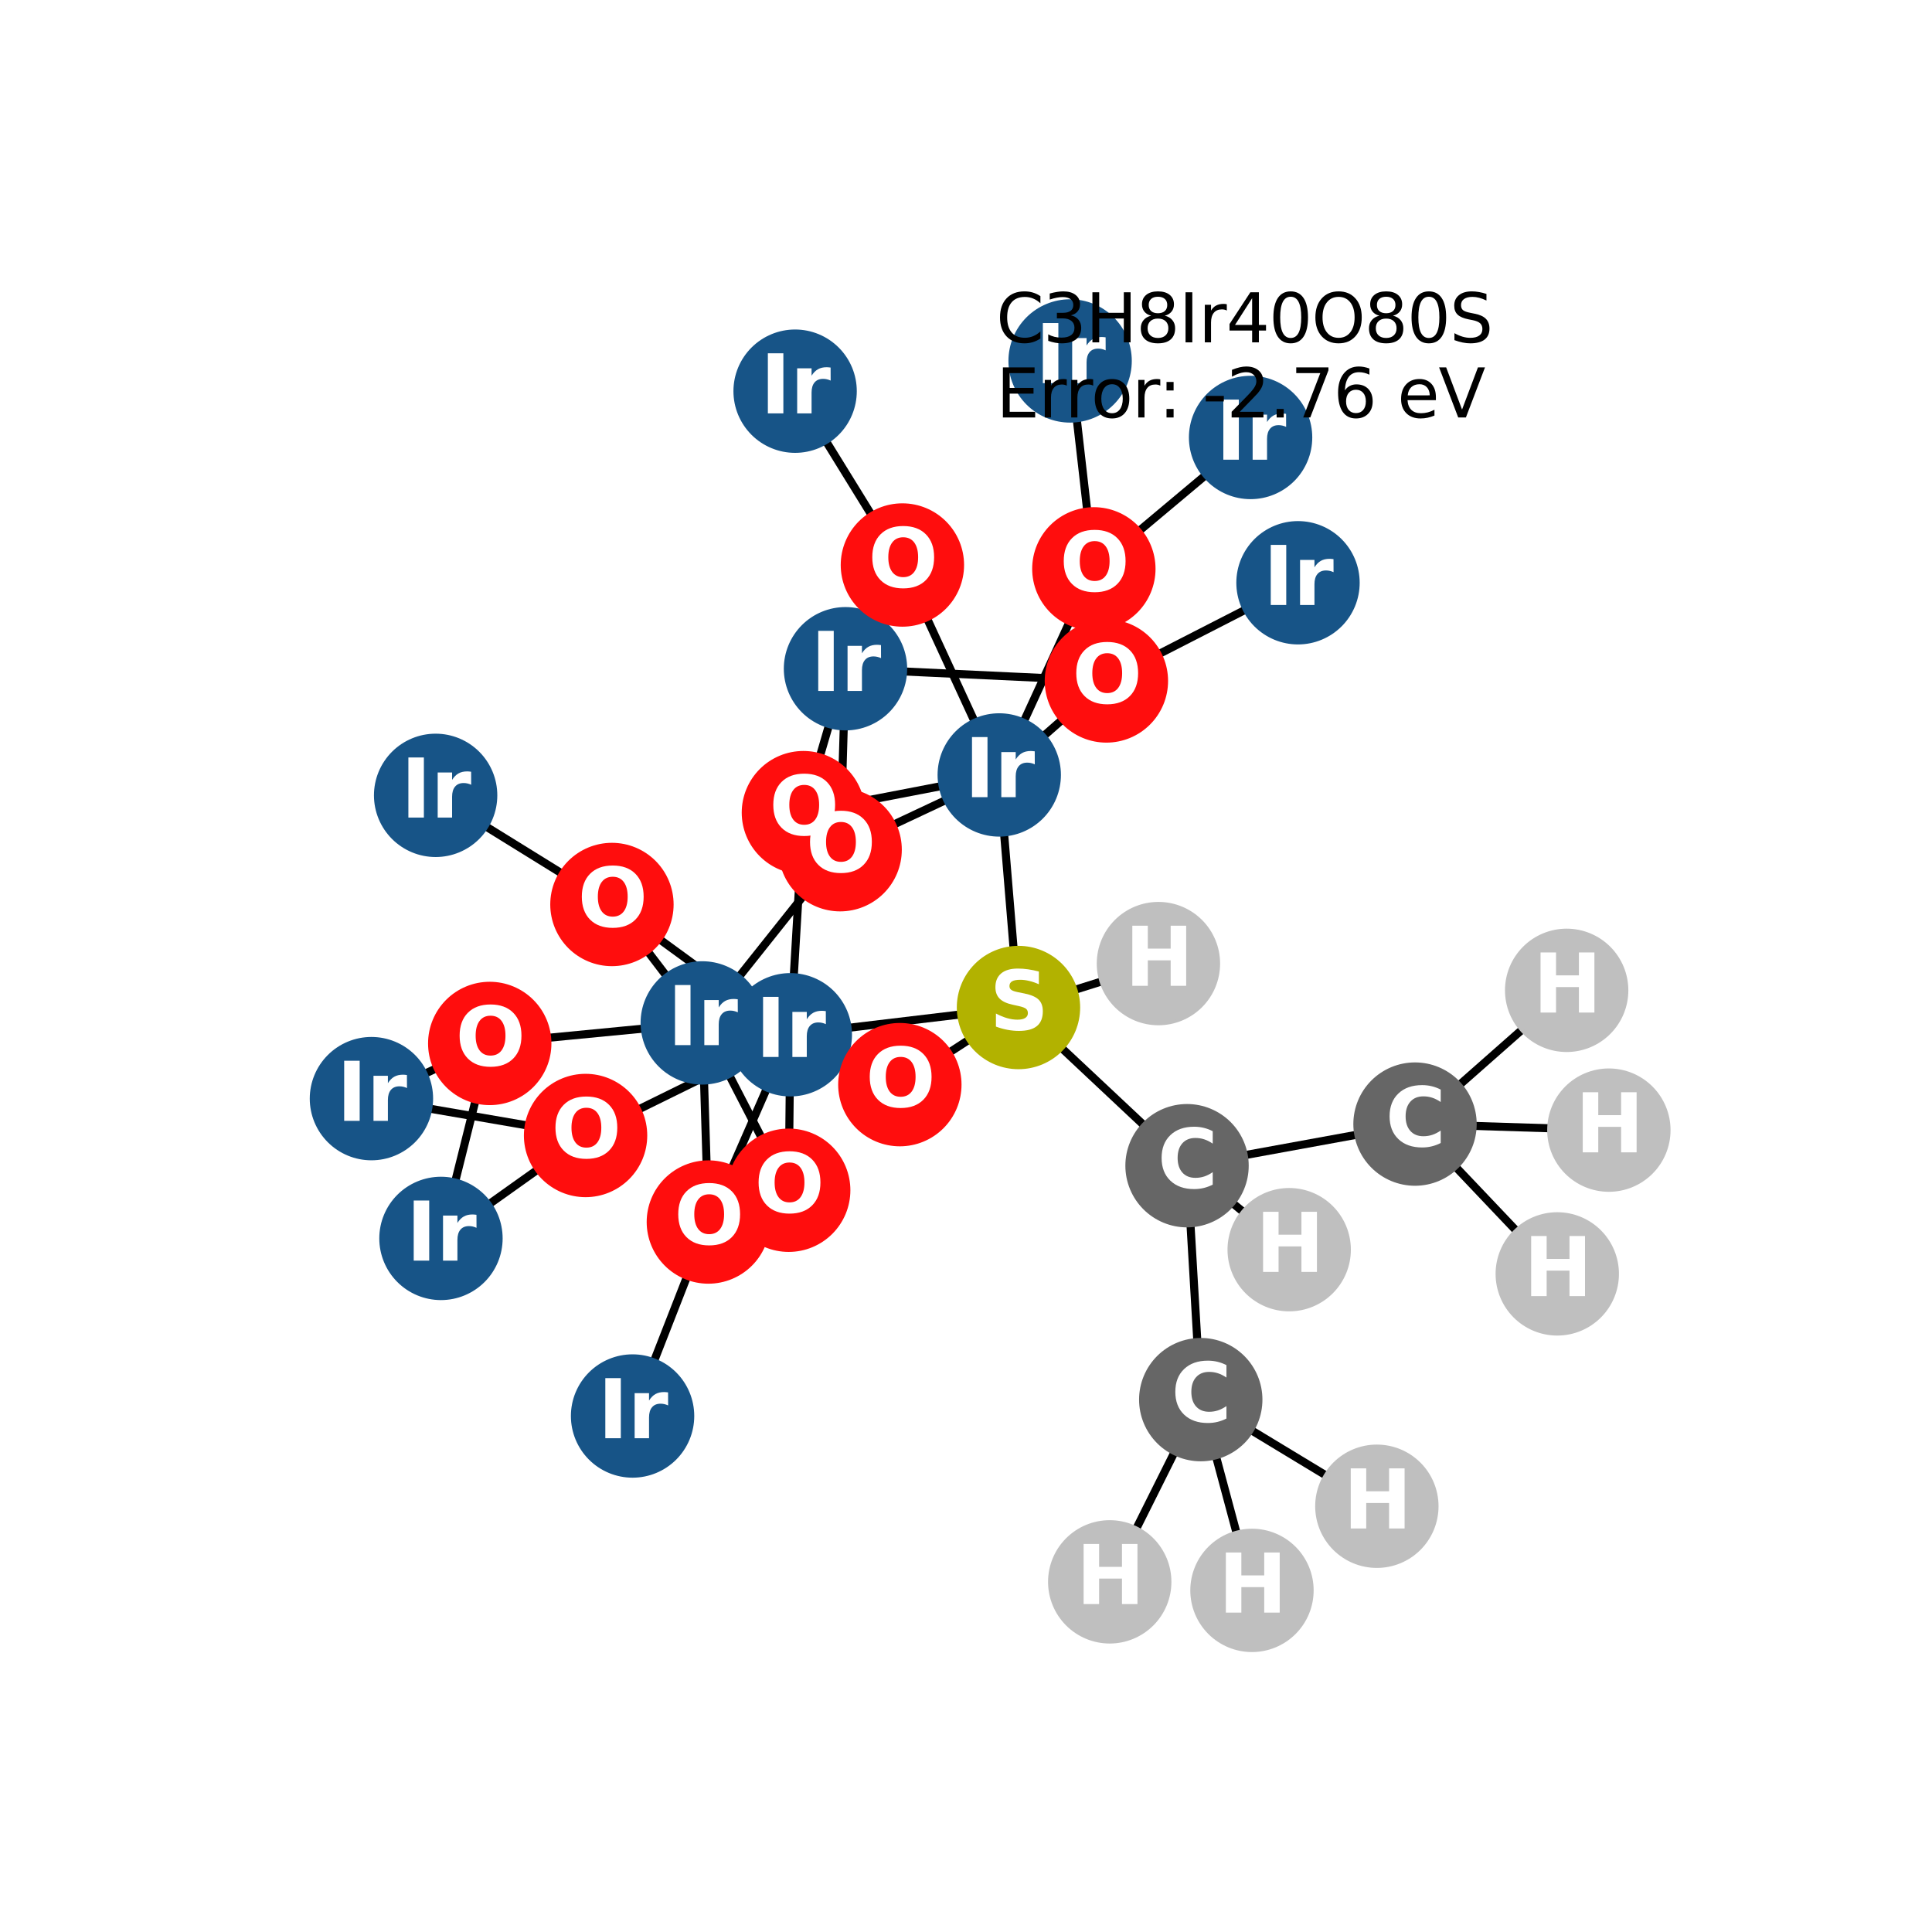 <?xml version="1.0" encoding="utf-8" standalone="no"?>
<!DOCTYPE svg PUBLIC "-//W3C//DTD SVG 1.1//EN"
  "http://www.w3.org/Graphics/SVG/1.1/DTD/svg11.dtd">
<svg xmlns:xlink="http://www.w3.org/1999/xlink" width="288pt" height="288pt" viewBox="0 0 288 288" xmlns="http://www.w3.org/2000/svg" version="1.1">
 <defs>
  <style type="text/css">*{stroke-linejoin: round; stroke-linecap: butt}</style>
 </defs>
 <g id="figure_1">
  <g id="patch_1">
   <path d="M 0 288 
L 288 288 
L 288 0 
L 0 0 
z
" style="fill: #ffffff"/>
  </g>
  <g id="axes_1">
   <g id="LineCollection_1">
    <path d="M 233.54 147.628 
L 210.934 167.566 
" clip-path="url(#p1c8da41ead)" style="fill: none; stroke: #000000; stroke-width: 1.2"/>
    <path d="M 151.823 150.19 
L 117.812 154.249 
" clip-path="url(#p1c8da41ead)" style="fill: none; stroke: #000000; stroke-width: 1.2"/>
    <path d="M 151.823 150.19 
L 148.956 115.52 
" clip-path="url(#p1c8da41ead)" style="fill: none; stroke: #000000; stroke-width: 1.2"/>
    <path d="M 151.823 150.19 
L 134.139 161.686 
" clip-path="url(#p1c8da41ead)" style="fill: none; stroke: #000000; stroke-width: 1.2"/>
    <path d="M 151.823 150.19 
L 176.95 173.769 
" clip-path="url(#p1c8da41ead)" style="fill: none; stroke: #000000; stroke-width: 1.2"/>
    <path d="M 151.823 150.19 
L 172.685 143.641 
" clip-path="url(#p1c8da41ead)" style="fill: none; stroke: #000000; stroke-width: 1.2"/>
    <path d="M 192.177 186.288 
L 176.95 173.769 
" clip-path="url(#p1c8da41ead)" style="fill: none; stroke: #000000; stroke-width: 1.2"/>
    <path d="M 126.036 99.687 
L 119.762 121.14 
" clip-path="url(#p1c8da41ead)" style="fill: none; stroke: #000000; stroke-width: 1.2"/>
    <path d="M 126.036 99.687 
L 164.929 101.508 
" clip-path="url(#p1c8da41ead)" style="fill: none; stroke: #000000; stroke-width: 1.2"/>
    <path d="M 126.036 99.687 
L 125.238 126.665 
" clip-path="url(#p1c8da41ead)" style="fill: none; stroke: #000000; stroke-width: 1.2"/>
    <path d="M 126.036 99.687 
L 134.519 84.225 
" clip-path="url(#p1c8da41ead)" style="fill: none; stroke: #000000; stroke-width: 1.2"/>
    <path d="M 186.423 65.214 
L 163.059 84.798 
" clip-path="url(#p1c8da41ead)" style="fill: none; stroke: #000000; stroke-width: 1.2"/>
    <path d="M 193.491 86.872 
L 164.929 101.508 
" clip-path="url(#p1c8da41ead)" style="fill: none; stroke: #000000; stroke-width: 1.2"/>
    <path d="M 64.939 118.562 
L 91.22 134.831 
" clip-path="url(#p1c8da41ead)" style="fill: none; stroke: #000000; stroke-width: 1.2"/>
    <path d="M 55.369 163.771 
L 87.29 169.266 
" clip-path="url(#p1c8da41ead)" style="fill: none; stroke: #000000; stroke-width: 1.2"/>
    <path d="M 55.369 163.771 
L 73.005 155.545 
" clip-path="url(#p1c8da41ead)" style="fill: none; stroke: #000000; stroke-width: 1.2"/>
    <path d="M 117.812 154.249 
L 119.762 121.14 
" clip-path="url(#p1c8da41ead)" style="fill: none; stroke: #000000; stroke-width: 1.2"/>
    <path d="M 117.812 154.249 
L 91.22 134.831 
" clip-path="url(#p1c8da41ead)" style="fill: none; stroke: #000000; stroke-width: 1.2"/>
    <path d="M 117.812 154.249 
L 117.571 177.428 
" clip-path="url(#p1c8da41ead)" style="fill: none; stroke: #000000; stroke-width: 1.2"/>
    <path d="M 117.812 154.249 
L 87.29 169.266 
" clip-path="url(#p1c8da41ead)" style="fill: none; stroke: #000000; stroke-width: 1.2"/>
    <path d="M 117.812 154.249 
L 105.594 182.165 
" clip-path="url(#p1c8da41ead)" style="fill: none; stroke: #000000; stroke-width: 1.2"/>
    <path d="M 117.812 154.249 
L 134.139 161.686 
" clip-path="url(#p1c8da41ead)" style="fill: none; stroke: #000000; stroke-width: 1.2"/>
    <path d="M 148.956 115.52 
L 119.762 121.14 
" clip-path="url(#p1c8da41ead)" style="fill: none; stroke: #000000; stroke-width: 1.2"/>
    <path d="M 148.956 115.52 
L 164.929 101.508 
" clip-path="url(#p1c8da41ead)" style="fill: none; stroke: #000000; stroke-width: 1.2"/>
    <path d="M 148.956 115.52 
L 163.059 84.798 
" clip-path="url(#p1c8da41ead)" style="fill: none; stroke: #000000; stroke-width: 1.2"/>
    <path d="M 148.956 115.52 
L 125.238 126.665 
" clip-path="url(#p1c8da41ead)" style="fill: none; stroke: #000000; stroke-width: 1.2"/>
    <path d="M 148.956 115.52 
L 134.519 84.225 
" clip-path="url(#p1c8da41ead)" style="fill: none; stroke: #000000; stroke-width: 1.2"/>
    <path d="M 159.52 53.804 
L 163.059 84.798 
" clip-path="url(#p1c8da41ead)" style="fill: none; stroke: #000000; stroke-width: 1.2"/>
    <path d="M 118.526 58.312 
L 134.519 84.225 
" clip-path="url(#p1c8da41ead)" style="fill: none; stroke: #000000; stroke-width: 1.2"/>
    <path d="M 94.297 211.082 
L 105.594 182.165 
" clip-path="url(#p1c8da41ead)" style="fill: none; stroke: #000000; stroke-width: 1.2"/>
    <path d="M 65.734 184.608 
L 87.29 169.266 
" clip-path="url(#p1c8da41ead)" style="fill: none; stroke: #000000; stroke-width: 1.2"/>
    <path d="M 65.734 184.608 
L 73.005 155.545 
" clip-path="url(#p1c8da41ead)" style="fill: none; stroke: #000000; stroke-width: 1.2"/>
    <path d="M 104.685 152.484 
L 91.22 134.831 
" clip-path="url(#p1c8da41ead)" style="fill: none; stroke: #000000; stroke-width: 1.2"/>
    <path d="M 104.685 152.484 
L 117.571 177.428 
" clip-path="url(#p1c8da41ead)" style="fill: none; stroke: #000000; stroke-width: 1.2"/>
    <path d="M 104.685 152.484 
L 125.238 126.665 
" clip-path="url(#p1c8da41ead)" style="fill: none; stroke: #000000; stroke-width: 1.2"/>
    <path d="M 104.685 152.484 
L 105.594 182.165 
" clip-path="url(#p1c8da41ead)" style="fill: none; stroke: #000000; stroke-width: 1.2"/>
    <path d="M 104.685 152.484 
L 134.139 161.686 
" clip-path="url(#p1c8da41ead)" style="fill: none; stroke: #000000; stroke-width: 1.2"/>
    <path d="M 104.685 152.484 
L 73.005 155.545 
" clip-path="url(#p1c8da41ead)" style="fill: none; stroke: #000000; stroke-width: 1.2"/>
    <path d="M 176.95 173.769 
L 178.994 208.64 
" clip-path="url(#p1c8da41ead)" style="fill: none; stroke: #000000; stroke-width: 1.2"/>
    <path d="M 176.95 173.769 
L 210.934 167.566 
" clip-path="url(#p1c8da41ead)" style="fill: none; stroke: #000000; stroke-width: 1.2"/>
    <path d="M 178.994 208.64 
L 165.425 235.804 
" clip-path="url(#p1c8da41ead)" style="fill: none; stroke: #000000; stroke-width: 1.2"/>
    <path d="M 178.994 208.64 
L 186.629 237.076 
" clip-path="url(#p1c8da41ead)" style="fill: none; stroke: #000000; stroke-width: 1.2"/>
    <path d="M 178.994 208.64 
L 205.246 224.535 
" clip-path="url(#p1c8da41ead)" style="fill: none; stroke: #000000; stroke-width: 1.2"/>
    <path d="M 210.934 167.566 
L 232.139 189.897 
" clip-path="url(#p1c8da41ead)" style="fill: none; stroke: #000000; stroke-width: 1.2"/>
    <path d="M 210.934 167.566 
L 239.831 168.466 
" clip-path="url(#p1c8da41ead)" style="fill: none; stroke: #000000; stroke-width: 1.2"/>
   </g>
   <g id="PathCollection_1">
    <defs>
     <path id="C0_0_f8e98f96d1" d="M 0 8.944 
C 2.372 8.944 4.647 8.002 6.325 6.325 
C 8.002 4.647 8.944 2.372 8.944 -0 
C 8.944 -2.372 8.002 -4.647 6.325 -6.325 
C 4.647 -8.002 2.372 -8.944 0 -8.944 
C -2.372 -8.944 -4.647 -8.002 -6.325 -6.325 
C -8.002 -4.647 -8.944 -2.372 -8.944 0 
C -8.944 2.372 -8.002 4.647 -6.325 6.325 
C -4.647 8.002 -2.372 8.944 0 8.944 
z
"/>
    </defs>
    <g clip-path="url(#p1c8da41ead)">
     <use xlink:href="#C0_0_f8e98f96d1" x="233.54" y="147.628" style="fill: #bfbfbf; stroke: #bfbfbf; stroke-width: 0.5"/>
    </g>
    <g clip-path="url(#p1c8da41ead)">
     <use xlink:href="#C0_0_f8e98f96d1" x="151.823" y="150.19" style="fill: #b2b200; stroke: #b2b200; stroke-width: 0.5"/>
    </g>
    <g clip-path="url(#p1c8da41ead)">
     <use xlink:href="#C0_0_f8e98f96d1" x="172.685" y="143.641" style="fill: #bfbfbf; stroke: #bfbfbf; stroke-width: 0.5"/>
    </g>
    <g clip-path="url(#p1c8da41ead)">
     <use xlink:href="#C0_0_f8e98f96d1" x="192.177" y="186.288" style="fill: #bfbfbf; stroke: #bfbfbf; stroke-width: 0.5"/>
    </g>
    <g clip-path="url(#p1c8da41ead)">
     <use xlink:href="#C0_0_f8e98f96d1" x="126.036" y="99.687" style="fill: #175487; stroke: #175487; stroke-width: 0.5"/>
    </g>
    <g clip-path="url(#p1c8da41ead)">
     <use xlink:href="#C0_0_f8e98f96d1" x="186.423" y="65.214" style="fill: #175487; stroke: #175487; stroke-width: 0.5"/>
    </g>
    <g clip-path="url(#p1c8da41ead)">
     <use xlink:href="#C0_0_f8e98f96d1" x="193.491" y="86.872" style="fill: #175487; stroke: #175487; stroke-width: 0.5"/>
    </g>
    <g clip-path="url(#p1c8da41ead)">
     <use xlink:href="#C0_0_f8e98f96d1" x="64.939" y="118.562" style="fill: #175487; stroke: #175487; stroke-width: 0.5"/>
    </g>
    <g clip-path="url(#p1c8da41ead)">
     <use xlink:href="#C0_0_f8e98f96d1" x="55.369" y="163.771" style="fill: #175487; stroke: #175487; stroke-width: 0.5"/>
    </g>
    <g clip-path="url(#p1c8da41ead)">
     <use xlink:href="#C0_0_f8e98f96d1" x="117.812" y="154.249" style="fill: #175487; stroke: #175487; stroke-width: 0.5"/>
    </g>
    <g clip-path="url(#p1c8da41ead)">
     <use xlink:href="#C0_0_f8e98f96d1" x="148.956" y="115.52" style="fill: #175487; stroke: #175487; stroke-width: 0.5"/>
    </g>
    <g clip-path="url(#p1c8da41ead)">
     <use xlink:href="#C0_0_f8e98f96d1" x="159.52" y="53.804" style="fill: #175487; stroke: #175487; stroke-width: 0.5"/>
    </g>
    <g clip-path="url(#p1c8da41ead)">
     <use xlink:href="#C0_0_f8e98f96d1" x="118.526" y="58.312" style="fill: #175487; stroke: #175487; stroke-width: 0.5"/>
    </g>
    <g clip-path="url(#p1c8da41ead)">
     <use xlink:href="#C0_0_f8e98f96d1" x="94.297" y="211.082" style="fill: #175487; stroke: #175487; stroke-width: 0.5"/>
    </g>
    <g clip-path="url(#p1c8da41ead)">
     <use xlink:href="#C0_0_f8e98f96d1" x="65.734" y="184.608" style="fill: #175487; stroke: #175487; stroke-width: 0.5"/>
    </g>
    <g clip-path="url(#p1c8da41ead)">
     <use xlink:href="#C0_0_f8e98f96d1" x="104.685" y="152.484" style="fill: #175487; stroke: #175487; stroke-width: 0.5"/>
    </g>
    <g clip-path="url(#p1c8da41ead)">
     <use xlink:href="#C0_0_f8e98f96d1" x="119.762" y="121.14" style="fill: #ff0d0d; stroke: #ff0d0d; stroke-width: 0.5"/>
    </g>
    <g clip-path="url(#p1c8da41ead)">
     <use xlink:href="#C0_0_f8e98f96d1" x="164.929" y="101.508" style="fill: #ff0d0d; stroke: #ff0d0d; stroke-width: 0.5"/>
    </g>
    <g clip-path="url(#p1c8da41ead)">
     <use xlink:href="#C0_0_f8e98f96d1" x="91.22" y="134.831" style="fill: #ff0d0d; stroke: #ff0d0d; stroke-width: 0.5"/>
    </g>
    <g clip-path="url(#p1c8da41ead)">
     <use xlink:href="#C0_0_f8e98f96d1" x="117.571" y="177.428" style="fill: #ff0d0d; stroke: #ff0d0d; stroke-width: 0.5"/>
    </g>
    <g clip-path="url(#p1c8da41ead)">
     <use xlink:href="#C0_0_f8e98f96d1" x="87.29" y="169.266" style="fill: #ff0d0d; stroke: #ff0d0d; stroke-width: 0.5"/>
    </g>
    <g clip-path="url(#p1c8da41ead)">
     <use xlink:href="#C0_0_f8e98f96d1" x="163.059" y="84.798" style="fill: #ff0d0d; stroke: #ff0d0d; stroke-width: 0.5"/>
    </g>
    <g clip-path="url(#p1c8da41ead)">
     <use xlink:href="#C0_0_f8e98f96d1" x="125.238" y="126.665" style="fill: #ff0d0d; stroke: #ff0d0d; stroke-width: 0.5"/>
    </g>
    <g clip-path="url(#p1c8da41ead)">
     <use xlink:href="#C0_0_f8e98f96d1" x="134.519" y="84.225" style="fill: #ff0d0d; stroke: #ff0d0d; stroke-width: 0.5"/>
    </g>
    <g clip-path="url(#p1c8da41ead)">
     <use xlink:href="#C0_0_f8e98f96d1" x="105.594" y="182.165" style="fill: #ff0d0d; stroke: #ff0d0d; stroke-width: 0.5"/>
    </g>
    <g clip-path="url(#p1c8da41ead)">
     <use xlink:href="#C0_0_f8e98f96d1" x="134.139" y="161.686" style="fill: #ff0d0d; stroke: #ff0d0d; stroke-width: 0.5"/>
    </g>
    <g clip-path="url(#p1c8da41ead)">
     <use xlink:href="#C0_0_f8e98f96d1" x="73.005" y="155.545" style="fill: #ff0d0d; stroke: #ff0d0d; stroke-width: 0.5"/>
    </g>
    <g clip-path="url(#p1c8da41ead)">
     <use xlink:href="#C0_0_f8e98f96d1" x="176.95" y="173.769" style="fill: #666666; stroke: #666666; stroke-width: 0.5"/>
    </g>
    <g clip-path="url(#p1c8da41ead)">
     <use xlink:href="#C0_0_f8e98f96d1" x="178.994" y="208.64" style="fill: #666666; stroke: #666666; stroke-width: 0.5"/>
    </g>
    <g clip-path="url(#p1c8da41ead)">
     <use xlink:href="#C0_0_f8e98f96d1" x="210.934" y="167.566" style="fill: #666666; stroke: #666666; stroke-width: 0.5"/>
    </g>
    <g clip-path="url(#p1c8da41ead)">
     <use xlink:href="#C0_0_f8e98f96d1" x="165.425" y="235.804" style="fill: #bfbfbf; stroke: #bfbfbf; stroke-width: 0.5"/>
    </g>
    <g clip-path="url(#p1c8da41ead)">
     <use xlink:href="#C0_0_f8e98f96d1" x="186.629" y="237.076" style="fill: #bfbfbf; stroke: #bfbfbf; stroke-width: 0.5"/>
    </g>
    <g clip-path="url(#p1c8da41ead)">
     <use xlink:href="#C0_0_f8e98f96d1" x="205.246" y="224.535" style="fill: #bfbfbf; stroke: #bfbfbf; stroke-width: 0.5"/>
    </g>
    <g clip-path="url(#p1c8da41ead)">
     <use xlink:href="#C0_0_f8e98f96d1" x="232.139" y="189.897" style="fill: #bfbfbf; stroke: #bfbfbf; stroke-width: 0.5"/>
    </g>
    <g clip-path="url(#p1c8da41ead)">
     <use xlink:href="#C0_0_f8e98f96d1" x="239.831" y="168.466" style="fill: #bfbfbf; stroke: #bfbfbf; stroke-width: 0.5"/>
    </g>
   </g>
   <g id="text_1">
    <g clip-path="url(#p1c8da41ead)">
     <!-- H -->
     <g style="fill: #ffffff" transform="translate(228.518 150.94) scale(0.12 -0.12)">
      <defs>
       <path id="DejaVuSans-Bold-48" d="M 588 4666 
L 1791 4666 
L 1791 2888 
L 3566 2888 
L 3566 4666 
L 4769 4666 
L 4769 0 
L 3566 0 
L 3566 1978 
L 1791 1978 
L 1791 0 
L 588 0 
L 588 4666 
z
" transform="scale(0.016)"/>
      </defs>
      <use xlink:href="#DejaVuSans-Bold-48"/>
     </g>
    </g>
   </g>
   <g id="text_2">
    <g clip-path="url(#p1c8da41ead)">
     <!-- S -->
     <g style="fill: #ffffff" transform="translate(147.502 153.501) scale(0.12 -0.12)">
      <defs>
       <path id="DejaVuSans-Bold-53" d="M 3834 4519 
L 3834 3531 
Q 3450 3703 3084 3790 
Q 2719 3878 2394 3878 
Q 1963 3878 1756 3759 
Q 1550 3641 1550 3391 
Q 1550 3203 1689 3098 
Q 1828 2994 2194 2919 
L 2706 2816 
Q 3484 2659 3812 2340 
Q 4141 2022 4141 1434 
Q 4141 663 3683 286 
Q 3225 -91 2284 -91 
Q 1841 -91 1394 -6 
Q 947 78 500 244 
L 500 1259 
Q 947 1022 1364 901 
Q 1781 781 2169 781 
Q 2563 781 2772 912 
Q 2981 1044 2981 1288 
Q 2981 1506 2839 1625 
Q 2697 1744 2272 1838 
L 1806 1941 
Q 1106 2091 782 2419 
Q 459 2747 459 3303 
Q 459 4000 909 4375 
Q 1359 4750 2203 4750 
Q 2588 4750 2994 4692 
Q 3400 4634 3834 4519 
z
" transform="scale(0.016)"/>
      </defs>
      <use xlink:href="#DejaVuSans-Bold-53"/>
     </g>
    </g>
   </g>
   <g id="text_3">
    <g clip-path="url(#p1c8da41ead)">
     <!-- H -->
     <g style="fill: #ffffff" transform="translate(167.664 146.953) scale(0.12 -0.12)">
      <use xlink:href="#DejaVuSans-Bold-48"/>
     </g>
    </g>
   </g>
   <g id="text_4">
    <g clip-path="url(#p1c8da41ead)">
     <!-- H -->
     <g style="fill: #ffffff" transform="translate(187.156 189.599) scale(0.12 -0.12)">
      <use xlink:href="#DejaVuSans-Bold-48"/>
     </g>
    </g>
   </g>
   <g id="text_5">
    <g clip-path="url(#p1c8da41ead)">
     <!-- Ir -->
     <g style="fill: #ffffff" transform="translate(120.845 102.998) scale(0.12 -0.12)">
      <defs>
       <path id="DejaVuSans-Bold-49" d="M 588 4666 
L 1791 4666 
L 1791 0 
L 588 0 
L 588 4666 
z
" transform="scale(0.016)"/>
       <path id="DejaVuSans-Bold-72" d="M 3138 2547 
Q 2991 2616 2845 2648 
Q 2700 2681 2553 2681 
Q 2122 2681 1889 2404 
Q 1656 2128 1656 1613 
L 1656 0 
L 538 0 
L 538 3500 
L 1656 3500 
L 1656 2925 
Q 1872 3269 2151 3426 
Q 2431 3584 2822 3584 
Q 2878 3584 2943 3579 
Q 3009 3575 3134 3559 
L 3138 2547 
z
" transform="scale(0.016)"/>
      </defs>
      <use xlink:href="#DejaVuSans-Bold-49"/>
      <use xlink:href="#DejaVuSans-Bold-72" transform="translate(37.207 0)"/>
     </g>
    </g>
   </g>
   <g id="text_6">
    <g clip-path="url(#p1c8da41ead)">
     <!-- Ir -->
     <g style="fill: #ffffff" transform="translate(181.232 68.525) scale(0.12 -0.12)">
      <use xlink:href="#DejaVuSans-Bold-49"/>
      <use xlink:href="#DejaVuSans-Bold-72" transform="translate(37.207 0)"/>
     </g>
    </g>
   </g>
   <g id="text_7">
    <g clip-path="url(#p1c8da41ead)">
     <!-- Ir -->
     <g style="fill: #ffffff" transform="translate(188.3 90.184) scale(0.12 -0.12)">
      <use xlink:href="#DejaVuSans-Bold-49"/>
      <use xlink:href="#DejaVuSans-Bold-72" transform="translate(37.207 0)"/>
     </g>
    </g>
   </g>
   <g id="text_8">
    <g clip-path="url(#p1c8da41ead)">
     <!-- Ir -->
     <g style="fill: #ffffff" transform="translate(59.748 121.873) scale(0.12 -0.12)">
      <use xlink:href="#DejaVuSans-Bold-49"/>
      <use xlink:href="#DejaVuSans-Bold-72" transform="translate(37.207 0)"/>
     </g>
    </g>
   </g>
   <g id="text_9">
    <g clip-path="url(#p1c8da41ead)">
     <!-- Ir -->
     <g style="fill: #ffffff" transform="translate(50.178 167.083) scale(0.12 -0.12)">
      <use xlink:href="#DejaVuSans-Bold-49"/>
      <use xlink:href="#DejaVuSans-Bold-72" transform="translate(37.207 0)"/>
     </g>
    </g>
   </g>
   <g id="text_10">
    <g clip-path="url(#p1c8da41ead)">
     <!-- Ir -->
     <g style="fill: #ffffff" transform="translate(112.621 157.56) scale(0.12 -0.12)">
      <use xlink:href="#DejaVuSans-Bold-49"/>
      <use xlink:href="#DejaVuSans-Bold-72" transform="translate(37.207 0)"/>
     </g>
    </g>
   </g>
   <g id="text_11">
    <g clip-path="url(#p1c8da41ead)">
     <!-- Ir -->
     <g style="fill: #ffffff" transform="translate(143.765 118.832) scale(0.12 -0.12)">
      <use xlink:href="#DejaVuSans-Bold-49"/>
      <use xlink:href="#DejaVuSans-Bold-72" transform="translate(37.207 0)"/>
     </g>
    </g>
   </g>
   <g id="text_12">
    <g clip-path="url(#p1c8da41ead)">
     <!-- Ir -->
     <g style="fill: #ffffff" transform="translate(154.329 57.115) scale(0.12 -0.12)">
      <use xlink:href="#DejaVuSans-Bold-49"/>
      <use xlink:href="#DejaVuSans-Bold-72" transform="translate(37.207 0)"/>
     </g>
    </g>
   </g>
   <g id="text_13">
    <g clip-path="url(#p1c8da41ead)">
     <!-- Ir -->
     <g style="fill: #ffffff" transform="translate(113.335 61.623) scale(0.12 -0.12)">
      <use xlink:href="#DejaVuSans-Bold-49"/>
      <use xlink:href="#DejaVuSans-Bold-72" transform="translate(37.207 0)"/>
     </g>
    </g>
   </g>
   <g id="text_14">
    <g clip-path="url(#p1c8da41ead)">
     <!-- Ir -->
     <g style="fill: #ffffff" transform="translate(89.106 214.394) scale(0.12 -0.12)">
      <use xlink:href="#DejaVuSans-Bold-49"/>
      <use xlink:href="#DejaVuSans-Bold-72" transform="translate(37.207 0)"/>
     </g>
    </g>
   </g>
   <g id="text_15">
    <g clip-path="url(#p1c8da41ead)">
     <!-- Ir -->
     <g style="fill: #ffffff" transform="translate(60.543 187.919) scale(0.12 -0.12)">
      <use xlink:href="#DejaVuSans-Bold-49"/>
      <use xlink:href="#DejaVuSans-Bold-72" transform="translate(37.207 0)"/>
     </g>
    </g>
   </g>
   <g id="text_16">
    <g clip-path="url(#p1c8da41ead)">
     <!-- Ir -->
     <g style="fill: #ffffff" transform="translate(99.494 155.795) scale(0.12 -0.12)">
      <use xlink:href="#DejaVuSans-Bold-49"/>
      <use xlink:href="#DejaVuSans-Bold-72" transform="translate(37.207 0)"/>
     </g>
    </g>
   </g>
   <g id="text_17">
    <g clip-path="url(#p1c8da41ead)">
     <!-- O -->
     <g style="fill: #ffffff" transform="translate(114.661 124.451) scale(0.12 -0.12)">
      <defs>
       <path id="DejaVuSans-Bold-4f" d="M 2719 3878 
Q 2169 3878 1866 3472 
Q 1563 3066 1563 2328 
Q 1563 1594 1866 1187 
Q 2169 781 2719 781 
Q 3272 781 3575 1187 
Q 3878 1594 3878 2328 
Q 3878 3066 3575 3472 
Q 3272 3878 2719 3878 
z
M 2719 4750 
Q 3844 4750 4481 4106 
Q 5119 3463 5119 2328 
Q 5119 1197 4481 553 
Q 3844 -91 2719 -91 
Q 1597 -91 958 553 
Q 319 1197 319 2328 
Q 319 3463 958 4106 
Q 1597 4750 2719 4750 
z
" transform="scale(0.016)"/>
      </defs>
      <use xlink:href="#DejaVuSans-Bold-4f"/>
     </g>
    </g>
   </g>
   <g id="text_18">
    <g clip-path="url(#p1c8da41ead)">
     <!-- O -->
     <g style="fill: #ffffff" transform="translate(159.828 104.819) scale(0.12 -0.12)">
      <use xlink:href="#DejaVuSans-Bold-4f"/>
     </g>
    </g>
   </g>
   <g id="text_19">
    <g clip-path="url(#p1c8da41ead)">
     <!-- O -->
     <g style="fill: #ffffff" transform="translate(86.119 138.142) scale(0.12 -0.12)">
      <use xlink:href="#DejaVuSans-Bold-4f"/>
     </g>
    </g>
   </g>
   <g id="text_20">
    <g clip-path="url(#p1c8da41ead)">
     <!-- O -->
     <g style="fill: #ffffff" transform="translate(112.471 180.739) scale(0.12 -0.12)">
      <use xlink:href="#DejaVuSans-Bold-4f"/>
     </g>
    </g>
   </g>
   <g id="text_21">
    <g clip-path="url(#p1c8da41ead)">
     <!-- O -->
     <g style="fill: #ffffff" transform="translate(82.189 172.578) scale(0.12 -0.12)">
      <use xlink:href="#DejaVuSans-Bold-4f"/>
     </g>
    </g>
   </g>
   <g id="text_22">
    <g clip-path="url(#p1c8da41ead)">
     <!-- O -->
     <g style="fill: #ffffff" transform="translate(157.959 88.109) scale(0.12 -0.12)">
      <use xlink:href="#DejaVuSans-Bold-4f"/>
     </g>
    </g>
   </g>
   <g id="text_23">
    <g clip-path="url(#p1c8da41ead)">
     <!-- O -->
     <g style="fill: #ffffff" transform="translate(120.137 129.976) scale(0.12 -0.12)">
      <use xlink:href="#DejaVuSans-Bold-4f"/>
     </g>
    </g>
   </g>
   <g id="text_24">
    <g clip-path="url(#p1c8da41ead)">
     <!-- O -->
     <g style="fill: #ffffff" transform="translate(129.418 87.536) scale(0.12 -0.12)">
      <use xlink:href="#DejaVuSans-Bold-4f"/>
     </g>
    </g>
   </g>
   <g id="text_25">
    <g clip-path="url(#p1c8da41ead)">
     <!-- O -->
     <g style="fill: #ffffff" transform="translate(100.493 185.477) scale(0.12 -0.12)">
      <use xlink:href="#DejaVuSans-Bold-4f"/>
     </g>
    </g>
   </g>
   <g id="text_26">
    <g clip-path="url(#p1c8da41ead)">
     <!-- O -->
     <g style="fill: #ffffff" transform="translate(129.038 164.997) scale(0.12 -0.12)">
      <use xlink:href="#DejaVuSans-Bold-4f"/>
     </g>
    </g>
   </g>
   <g id="text_27">
    <g clip-path="url(#p1c8da41ead)">
     <!-- O -->
     <g style="fill: #ffffff" transform="translate(67.904 158.856) scale(0.12 -0.12)">
      <use xlink:href="#DejaVuSans-Bold-4f"/>
     </g>
    </g>
   </g>
   <g id="text_28">
    <g clip-path="url(#p1c8da41ead)">
     <!-- C -->
     <g style="fill: #ffffff" transform="translate(172.546 177.08) scale(0.12 -0.12)">
      <defs>
       <path id="DejaVuSans-Bold-43" d="M 4288 256 
Q 3956 84 3597 -3 
Q 3238 -91 2847 -91 
Q 1681 -91 1000 561 
Q 319 1213 319 2328 
Q 319 3447 1000 4098 
Q 1681 4750 2847 4750 
Q 3238 4750 3597 4662 
Q 3956 4575 4288 4403 
L 4288 3438 
Q 3953 3666 3628 3772 
Q 3303 3878 2944 3878 
Q 2300 3878 1931 3465 
Q 1563 3053 1563 2328 
Q 1563 1606 1931 1193 
Q 2300 781 2944 781 
Q 3303 781 3628 887 
Q 3953 994 4288 1222 
L 4288 256 
z
" transform="scale(0.016)"/>
      </defs>
      <use xlink:href="#DejaVuSans-Bold-43"/>
     </g>
    </g>
   </g>
   <g id="text_29">
    <g clip-path="url(#p1c8da41ead)">
     <!-- C -->
     <g style="fill: #ffffff" transform="translate(174.59 211.951) scale(0.12 -0.12)">
      <use xlink:href="#DejaVuSans-Bold-43"/>
     </g>
    </g>
   </g>
   <g id="text_30">
    <g clip-path="url(#p1c8da41ead)">
     <!-- C -->
     <g style="fill: #ffffff" transform="translate(206.531 170.877) scale(0.12 -0.12)">
      <use xlink:href="#DejaVuSans-Bold-43"/>
     </g>
    </g>
   </g>
   <g id="text_31">
    <g clip-path="url(#p1c8da41ead)">
     <!-- H -->
     <g style="fill: #ffffff" transform="translate(160.404 239.115) scale(0.12 -0.12)">
      <use xlink:href="#DejaVuSans-Bold-48"/>
     </g>
    </g>
   </g>
   <g id="text_32">
    <g clip-path="url(#p1c8da41ead)">
     <!-- H -->
     <g style="fill: #ffffff" transform="translate(181.608 240.388) scale(0.12 -0.12)">
      <use xlink:href="#DejaVuSans-Bold-48"/>
     </g>
    </g>
   </g>
   <g id="text_33">
    <g clip-path="url(#p1c8da41ead)">
     <!-- H -->
     <g style="fill: #ffffff" transform="translate(200.224 227.847) scale(0.12 -0.12)">
      <use xlink:href="#DejaVuSans-Bold-48"/>
     </g>
    </g>
   </g>
   <g id="text_34">
    <g clip-path="url(#p1c8da41ead)">
     <!-- H -->
     <g style="fill: #ffffff" transform="translate(227.118 193.208) scale(0.12 -0.12)">
      <use xlink:href="#DejaVuSans-Bold-48"/>
     </g>
    </g>
   </g>
   <g id="text_35">
    <g clip-path="url(#p1c8da41ead)">
     <!-- H -->
     <g style="fill: #ffffff" transform="translate(234.81 171.778) scale(0.12 -0.12)">
      <use xlink:href="#DejaVuSans-Bold-48"/>
     </g>
    </g>
   </g>
   <g id="text_36">
    <!-- C3H8Ir40O80S -->
    <g transform="translate(148.496 51.035) scale(0.1 -0.1)">
     <defs>
      <path id="DejaVuSans-43" d="M 4122 4306 
L 4122 3641 
Q 3803 3938 3442 4084 
Q 3081 4231 2675 4231 
Q 1875 4231 1450 3742 
Q 1025 3253 1025 2328 
Q 1025 1406 1450 917 
Q 1875 428 2675 428 
Q 3081 428 3442 575 
Q 3803 722 4122 1019 
L 4122 359 
Q 3791 134 3420 21 
Q 3050 -91 2638 -91 
Q 1578 -91 968 557 
Q 359 1206 359 2328 
Q 359 3453 968 4101 
Q 1578 4750 2638 4750 
Q 3056 4750 3426 4639 
Q 3797 4528 4122 4306 
z
" transform="scale(0.016)"/>
      <path id="DejaVuSans-33" d="M 2597 2516 
Q 3050 2419 3304 2112 
Q 3559 1806 3559 1356 
Q 3559 666 3084 287 
Q 2609 -91 1734 -91 
Q 1441 -91 1130 -33 
Q 819 25 488 141 
L 488 750 
Q 750 597 1062 519 
Q 1375 441 1716 441 
Q 2309 441 2620 675 
Q 2931 909 2931 1356 
Q 2931 1769 2642 2001 
Q 2353 2234 1838 2234 
L 1294 2234 
L 1294 2753 
L 1863 2753 
Q 2328 2753 2575 2939 
Q 2822 3125 2822 3475 
Q 2822 3834 2567 4026 
Q 2313 4219 1838 4219 
Q 1578 4219 1281 4162 
Q 984 4106 628 3988 
L 628 4550 
Q 988 4650 1302 4700 
Q 1616 4750 1894 4750 
Q 2613 4750 3031 4423 
Q 3450 4097 3450 3541 
Q 3450 3153 3228 2886 
Q 3006 2619 2597 2516 
z
" transform="scale(0.016)"/>
      <path id="DejaVuSans-48" d="M 628 4666 
L 1259 4666 
L 1259 2753 
L 3553 2753 
L 3553 4666 
L 4184 4666 
L 4184 0 
L 3553 0 
L 3553 2222 
L 1259 2222 
L 1259 0 
L 628 0 
L 628 4666 
z
" transform="scale(0.016)"/>
      <path id="DejaVuSans-38" d="M 2034 2216 
Q 1584 2216 1326 1975 
Q 1069 1734 1069 1313 
Q 1069 891 1326 650 
Q 1584 409 2034 409 
Q 2484 409 2743 651 
Q 3003 894 3003 1313 
Q 3003 1734 2745 1975 
Q 2488 2216 2034 2216 
z
M 1403 2484 
Q 997 2584 770 2862 
Q 544 3141 544 3541 
Q 544 4100 942 4425 
Q 1341 4750 2034 4750 
Q 2731 4750 3128 4425 
Q 3525 4100 3525 3541 
Q 3525 3141 3298 2862 
Q 3072 2584 2669 2484 
Q 3125 2378 3379 2068 
Q 3634 1759 3634 1313 
Q 3634 634 3220 271 
Q 2806 -91 2034 -91 
Q 1263 -91 848 271 
Q 434 634 434 1313 
Q 434 1759 690 2068 
Q 947 2378 1403 2484 
z
M 1172 3481 
Q 1172 3119 1398 2916 
Q 1625 2713 2034 2713 
Q 2441 2713 2670 2916 
Q 2900 3119 2900 3481 
Q 2900 3844 2670 4047 
Q 2441 4250 2034 4250 
Q 1625 4250 1398 4047 
Q 1172 3844 1172 3481 
z
" transform="scale(0.016)"/>
      <path id="DejaVuSans-49" d="M 628 4666 
L 1259 4666 
L 1259 0 
L 628 0 
L 628 4666 
z
" transform="scale(0.016)"/>
      <path id="DejaVuSans-72" d="M 2631 2963 
Q 2534 3019 2420 3045 
Q 2306 3072 2169 3072 
Q 1681 3072 1420 2755 
Q 1159 2438 1159 1844 
L 1159 0 
L 581 0 
L 581 3500 
L 1159 3500 
L 1159 2956 
Q 1341 3275 1631 3429 
Q 1922 3584 2338 3584 
Q 2397 3584 2469 3576 
Q 2541 3569 2628 3553 
L 2631 2963 
z
" transform="scale(0.016)"/>
      <path id="DejaVuSans-34" d="M 2419 4116 
L 825 1625 
L 2419 1625 
L 2419 4116 
z
M 2253 4666 
L 3047 4666 
L 3047 1625 
L 3713 1625 
L 3713 1100 
L 3047 1100 
L 3047 0 
L 2419 0 
L 2419 1100 
L 313 1100 
L 313 1709 
L 2253 4666 
z
" transform="scale(0.016)"/>
      <path id="DejaVuSans-30" d="M 2034 4250 
Q 1547 4250 1301 3770 
Q 1056 3291 1056 2328 
Q 1056 1369 1301 889 
Q 1547 409 2034 409 
Q 2525 409 2770 889 
Q 3016 1369 3016 2328 
Q 3016 3291 2770 3770 
Q 2525 4250 2034 4250 
z
M 2034 4750 
Q 2819 4750 3233 4129 
Q 3647 3509 3647 2328 
Q 3647 1150 3233 529 
Q 2819 -91 2034 -91 
Q 1250 -91 836 529 
Q 422 1150 422 2328 
Q 422 3509 836 4129 
Q 1250 4750 2034 4750 
z
" transform="scale(0.016)"/>
      <path id="DejaVuSans-4f" d="M 2522 4238 
Q 1834 4238 1429 3725 
Q 1025 3213 1025 2328 
Q 1025 1447 1429 934 
Q 1834 422 2522 422 
Q 3209 422 3611 934 
Q 4013 1447 4013 2328 
Q 4013 3213 3611 3725 
Q 3209 4238 2522 4238 
z
M 2522 4750 
Q 3503 4750 4090 4092 
Q 4678 3434 4678 2328 
Q 4678 1225 4090 567 
Q 3503 -91 2522 -91 
Q 1538 -91 948 565 
Q 359 1222 359 2328 
Q 359 3434 948 4092 
Q 1538 4750 2522 4750 
z
" transform="scale(0.016)"/>
      <path id="DejaVuSans-53" d="M 3425 4513 
L 3425 3897 
Q 3066 4069 2747 4153 
Q 2428 4238 2131 4238 
Q 1616 4238 1336 4038 
Q 1056 3838 1056 3469 
Q 1056 3159 1242 3001 
Q 1428 2844 1947 2747 
L 2328 2669 
Q 3034 2534 3370 2195 
Q 3706 1856 3706 1288 
Q 3706 609 3251 259 
Q 2797 -91 1919 -91 
Q 1588 -91 1214 -16 
Q 841 59 441 206 
L 441 856 
Q 825 641 1194 531 
Q 1563 422 1919 422 
Q 2459 422 2753 634 
Q 3047 847 3047 1241 
Q 3047 1584 2836 1778 
Q 2625 1972 2144 2069 
L 1759 2144 
Q 1053 2284 737 2584 
Q 422 2884 422 3419 
Q 422 4038 858 4394 
Q 1294 4750 2059 4750 
Q 2388 4750 2728 4690 
Q 3069 4631 3425 4513 
z
" transform="scale(0.016)"/>
     </defs>
     <use xlink:href="#DejaVuSans-43"/>
     <use xlink:href="#DejaVuSans-33" transform="translate(69.824 0)"/>
     <use xlink:href="#DejaVuSans-48" transform="translate(133.447 0)"/>
     <use xlink:href="#DejaVuSans-38" transform="translate(208.643 0)"/>
     <use xlink:href="#DejaVuSans-49" transform="translate(272.266 0)"/>
     <use xlink:href="#DejaVuSans-72" transform="translate(301.758 0)"/>
     <use xlink:href="#DejaVuSans-34" transform="translate(342.871 0)"/>
     <use xlink:href="#DejaVuSans-30" transform="translate(406.494 0)"/>
     <use xlink:href="#DejaVuSans-4f" transform="translate(470.117 0)"/>
     <use xlink:href="#DejaVuSans-38" transform="translate(548.828 0)"/>
     <use xlink:href="#DejaVuSans-30" transform="translate(612.451 0)"/>
     <use xlink:href="#DejaVuSans-53" transform="translate(676.074 0)"/>
    </g>
    <!-- Error: -2.76 eV -->
    <g transform="translate(148.496 62.233) scale(0.1 -0.1)">
     <defs>
      <path id="DejaVuSans-45" d="M 628 4666 
L 3578 4666 
L 3578 4134 
L 1259 4134 
L 1259 2753 
L 3481 2753 
L 3481 2222 
L 1259 2222 
L 1259 531 
L 3634 531 
L 3634 0 
L 628 0 
L 628 4666 
z
" transform="scale(0.016)"/>
      <path id="DejaVuSans-6f" d="M 1959 3097 
Q 1497 3097 1228 2736 
Q 959 2375 959 1747 
Q 959 1119 1226 758 
Q 1494 397 1959 397 
Q 2419 397 2687 759 
Q 2956 1122 2956 1747 
Q 2956 2369 2687 2733 
Q 2419 3097 1959 3097 
z
M 1959 3584 
Q 2709 3584 3137 3096 
Q 3566 2609 3566 1747 
Q 3566 888 3137 398 
Q 2709 -91 1959 -91 
Q 1206 -91 779 398 
Q 353 888 353 1747 
Q 353 2609 779 3096 
Q 1206 3584 1959 3584 
z
" transform="scale(0.016)"/>
      <path id="DejaVuSans-3a" d="M 750 794 
L 1409 794 
L 1409 0 
L 750 0 
L 750 794 
z
M 750 3309 
L 1409 3309 
L 1409 2516 
L 750 2516 
L 750 3309 
z
" transform="scale(0.016)"/>
      <path id="DejaVuSans-20" transform="scale(0.016)"/>
      <path id="DejaVuSans-2d" d="M 313 2009 
L 1997 2009 
L 1997 1497 
L 313 1497 
L 313 2009 
z
" transform="scale(0.016)"/>
      <path id="DejaVuSans-32" d="M 1228 531 
L 3431 531 
L 3431 0 
L 469 0 
L 469 531 
Q 828 903 1448 1529 
Q 2069 2156 2228 2338 
Q 2531 2678 2651 2914 
Q 2772 3150 2772 3378 
Q 2772 3750 2511 3984 
Q 2250 4219 1831 4219 
Q 1534 4219 1204 4116 
Q 875 4013 500 3803 
L 500 4441 
Q 881 4594 1212 4672 
Q 1544 4750 1819 4750 
Q 2544 4750 2975 4387 
Q 3406 4025 3406 3419 
Q 3406 3131 3298 2873 
Q 3191 2616 2906 2266 
Q 2828 2175 2409 1742 
Q 1991 1309 1228 531 
z
" transform="scale(0.016)"/>
      <path id="DejaVuSans-2e" d="M 684 794 
L 1344 794 
L 1344 0 
L 684 0 
L 684 794 
z
" transform="scale(0.016)"/>
      <path id="DejaVuSans-37" d="M 525 4666 
L 3525 4666 
L 3525 4397 
L 1831 0 
L 1172 0 
L 2766 4134 
L 525 4134 
L 525 4666 
z
" transform="scale(0.016)"/>
      <path id="DejaVuSans-36" d="M 2113 2584 
Q 1688 2584 1439 2293 
Q 1191 2003 1191 1497 
Q 1191 994 1439 701 
Q 1688 409 2113 409 
Q 2538 409 2786 701 
Q 3034 994 3034 1497 
Q 3034 2003 2786 2293 
Q 2538 2584 2113 2584 
z
M 3366 4563 
L 3366 3988 
Q 3128 4100 2886 4159 
Q 2644 4219 2406 4219 
Q 1781 4219 1451 3797 
Q 1122 3375 1075 2522 
Q 1259 2794 1537 2939 
Q 1816 3084 2150 3084 
Q 2853 3084 3261 2657 
Q 3669 2231 3669 1497 
Q 3669 778 3244 343 
Q 2819 -91 2113 -91 
Q 1303 -91 875 529 
Q 447 1150 447 2328 
Q 447 3434 972 4092 
Q 1497 4750 2381 4750 
Q 2619 4750 2861 4703 
Q 3103 4656 3366 4563 
z
" transform="scale(0.016)"/>
      <path id="DejaVuSans-65" d="M 3597 1894 
L 3597 1613 
L 953 1613 
Q 991 1019 1311 708 
Q 1631 397 2203 397 
Q 2534 397 2845 478 
Q 3156 559 3463 722 
L 3463 178 
Q 3153 47 2828 -22 
Q 2503 -91 2169 -91 
Q 1331 -91 842 396 
Q 353 884 353 1716 
Q 353 2575 817 3079 
Q 1281 3584 2069 3584 
Q 2775 3584 3186 3129 
Q 3597 2675 3597 1894 
z
M 3022 2063 
Q 3016 2534 2758 2815 
Q 2500 3097 2075 3097 
Q 1594 3097 1305 2825 
Q 1016 2553 972 2059 
L 3022 2063 
z
" transform="scale(0.016)"/>
      <path id="DejaVuSans-56" d="M 1831 0 
L 50 4666 
L 709 4666 
L 2188 738 
L 3669 4666 
L 4325 4666 
L 2547 0 
L 1831 0 
z
" transform="scale(0.016)"/>
     </defs>
     <use xlink:href="#DejaVuSans-45"/>
     <use xlink:href="#DejaVuSans-72" transform="translate(63.184 0)"/>
     <use xlink:href="#DejaVuSans-72" transform="translate(102.547 0)"/>
     <use xlink:href="#DejaVuSans-6f" transform="translate(141.41 0)"/>
     <use xlink:href="#DejaVuSans-72" transform="translate(202.592 0)"/>
     <use xlink:href="#DejaVuSans-3a" transform="translate(241.955 0)"/>
     <use xlink:href="#DejaVuSans-20" transform="translate(275.646 0)"/>
     <use xlink:href="#DejaVuSans-2d" transform="translate(307.434 0)"/>
     <use xlink:href="#DejaVuSans-32" transform="translate(343.518 0)"/>
     <use xlink:href="#DejaVuSans-2e" transform="translate(407.141 0)"/>
     <use xlink:href="#DejaVuSans-37" transform="translate(438.928 0)"/>
     <use xlink:href="#DejaVuSans-36" transform="translate(502.551 0)"/>
     <use xlink:href="#DejaVuSans-20" transform="translate(566.174 0)"/>
     <use xlink:href="#DejaVuSans-65" transform="translate(597.961 0)"/>
     <use xlink:href="#DejaVuSans-56" transform="translate(659.484 0)"/>
    </g>
   </g>
  </g>
 </g>
 <defs>
  <clipPath id="p1c8da41ead">
   <rect x="36" y="34.56" width="223.2" height="221.76"/>
  </clipPath>
 </defs>
</svg>
